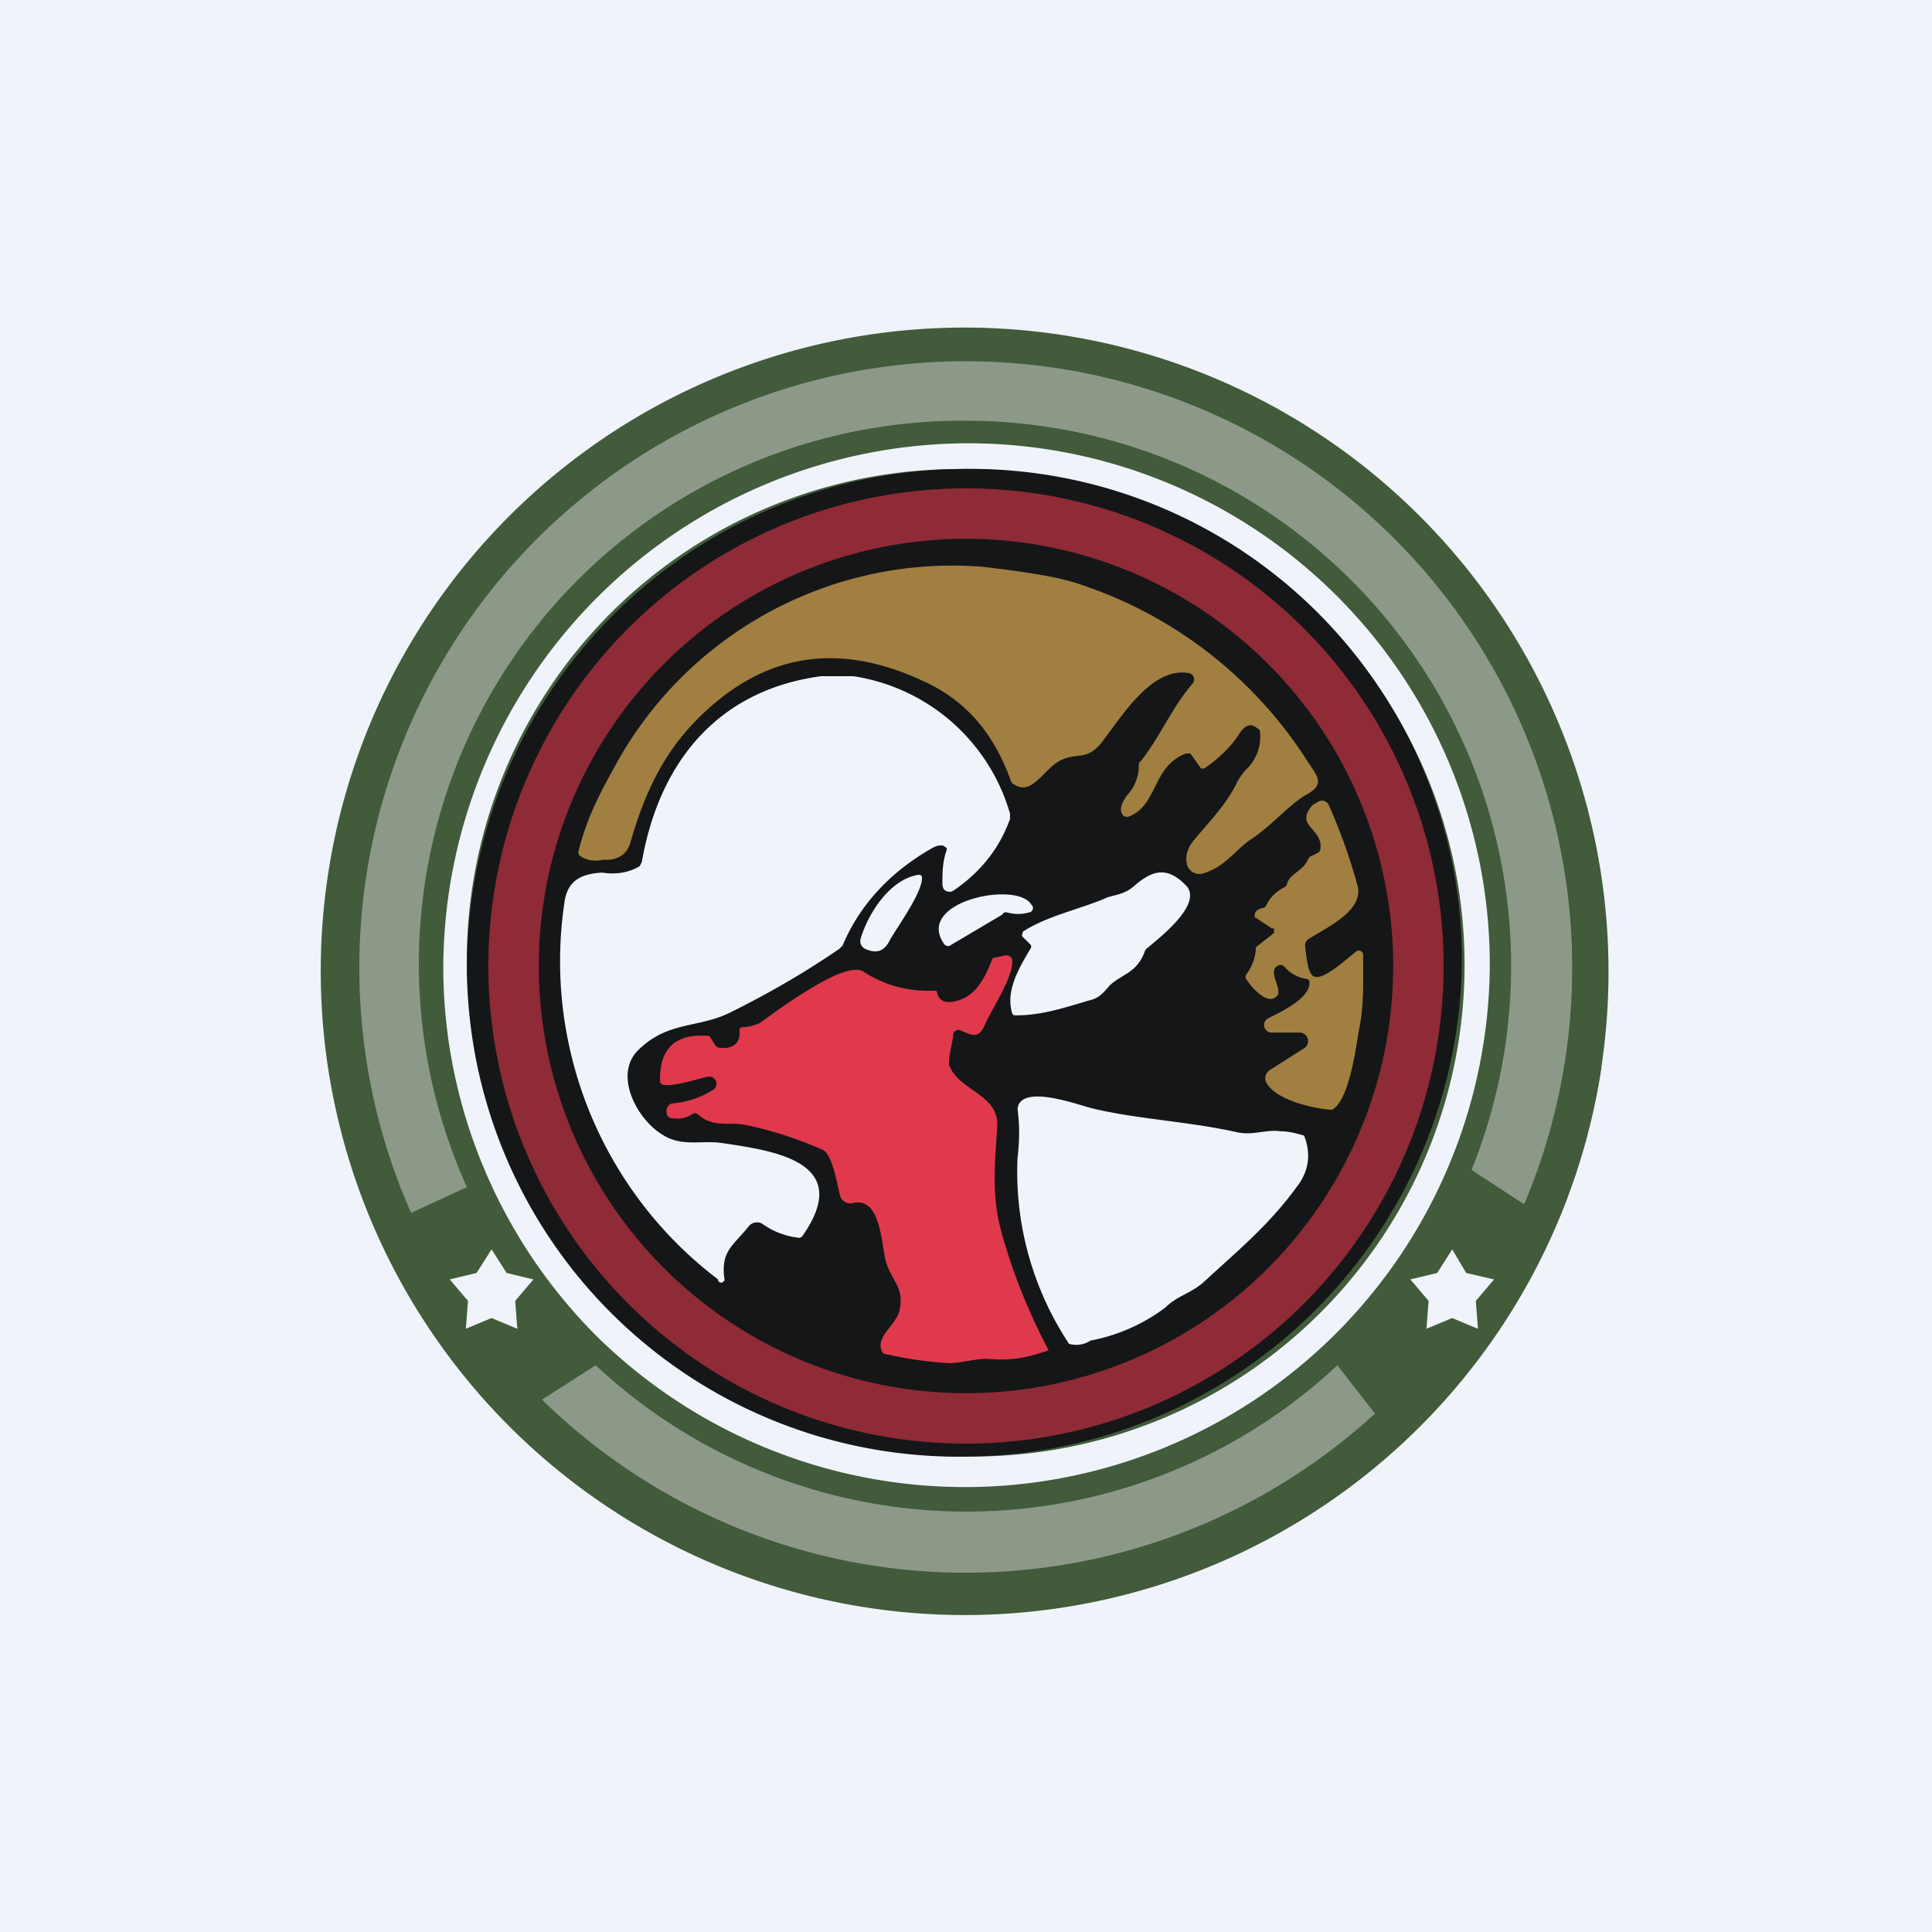 <!-- by TradingView --><svg width="18" height="18" viewBox="0 0 18 18" xmlns="http://www.w3.org/2000/svg"><path fill="#F0F3FA" d="M0 0h18v18H0z"/><path fill-rule="evenodd" d="M14.92 9.94A6 6 0 0 0 3.51 6.6a6 6 0 1 0 11.41 3.35Zm-9.37 2.5A4.89 4.89 0 0 0 13.88 9 4.86 4.86 0 0 0 9 4.13a4.9 4.9 0 0 0-4.87 4.88c0 1.29.52 2.53 1.43 3.44Zm6.67-6.77a4.58 4.58 0 0 1-3.17 7.9 4.65 4.65 0 0 1-4.7-4.54 4.58 4.58 0 0 1 4.57-4.66 4.66 4.66 0 0 1 3.3 1.3Z" fill="#415B3B"/><path d="M9.05 13.57a4.66 4.66 0 0 0 4.57-4.66 4.58 4.58 0 0 0-4.7-4.54 4.65 4.65 0 0 0-4.57 4.66 4.58 4.58 0 0 0 4.7 4.54Z" fill="#151617"/><path d="M12.16 7.41c-.15.09-.29.26-.49.4-.16.1-.25.27-.47.33a.12.12 0 0 1-.14-.08c-.02-.08 0-.16.07-.24.15-.18.3-.33.4-.54a.54.54 0 0 1 .1-.13c.08-.09.12-.2.11-.32 0-.02 0-.03-.02-.04-.07-.06-.12-.03-.17.04-.08.13-.2.24-.33.33h-.03l-.1-.14h-.04c-.32.12-.26.49-.54.59-.02 0-.04 0-.05-.02-.04-.05 0-.12.04-.18a.4.4 0 0 0 .11-.28c0-.01 0-.03.02-.04.18-.23.29-.5.48-.72a.06.06 0 0 0-.04-.1c-.33-.05-.59.36-.8.64-.14.18-.23.1-.38.17-.16.07-.27.34-.44.23a.06.06 0 0 1-.03-.03c-.15-.42-.4-.75-.83-.94-.76-.35-1.43-.26-2.02.29-.37.34-.56.74-.7 1.23-.03.1-.12.16-.25.15-.1.02-.17 0-.22-.04a.04.04 0 0 1-.01-.04c.08-.32.2-.54.36-.83a3.58 3.58 0 0 1 3.4-1.82c.43.05.73.1.9.16a4 4 0 0 1 2.13 1.65c.1.15.17.22-.02.32Z" fill="#A17F40"/><path d="M6.69 11.92A3.72 3.72 0 0 1 5.26 8.4c.03-.2.16-.26.35-.27.13.02.25 0 .35-.06l.02-.04c.16-.92.7-1.6 1.67-1.73h.3a1.8 1.8 0 0 1 1.46 1.28v.05c-.1.28-.28.5-.53.67a.07.07 0 0 1-.09-.02l-.01-.03c0-.11 0-.22.04-.33V7.9l-.03-.02c-.03-.01-.07 0-.12.03-.38.22-.66.52-.82.9l-.03.03c-.32.22-.65.41-.99.58-.32.17-.61.08-.9.38-.21.24.02.64.24.77.18.12.38.05.56.08.47.07 1.23.17.75.86a.04.04 0 0 1-.05.02.7.7 0 0 1-.33-.13.1.1 0 0 0-.12.02c-.14.18-.27.23-.23.5v.01l-.02.02c-.02 0-.03 0-.04-.02Z" fill="#F0F3FA"/><path d="M12.41 10.34c-.17-.01-.52-.09-.61-.25a.09.09 0 0 1 .03-.12l.33-.21a.08.08 0 0 0-.05-.14h-.27a.07.07 0 0 1-.06-.05.07.07 0 0 1 .03-.08c.12-.06.4-.19.39-.34a.03.03 0 0 0-.03-.03.33.33 0 0 1-.2-.11.05.05 0 0 0-.07-.01c-.07.04 0 .16.01.22v.04c-.08.14-.26-.07-.3-.14a.04.04 0 0 1 0-.04.44.44 0 0 0 .09-.23c0-.02 0-.03.02-.04l.14-.11a.03.03 0 0 0 .01-.03v-.02h-.02l-.15-.1h-.01v-.02c0-.04.03-.06.07-.07.02 0 .03-.01.04-.03a.35.35 0 0 1 .16-.16.05.05 0 0 0 .03-.03c.02-.1.15-.12.2-.24a.06.06 0 0 1 .04-.03l.04-.02a.05.05 0 0 0 .03-.03c.04-.2-.25-.22-.07-.42l.05-.03a.07.07 0 0 1 .1.03c.11.25.2.5.27.76.05.23-.29.38-.46.49a.07.07 0 0 0-.03.07c.01.07.02.23.07.27.08.07.33-.17.4-.22a.04.04 0 0 1 .07.03c0 .24.01.47-.04.7-.03.18-.09.65-.25.74Z" fill="#A17F40"/><path d="M9.77 12.58c-.2.07-.34.1-.57.08-.13 0-.24.04-.36.04a3.5 3.5 0 0 1-.61-.09c-.1-.14.12-.26.15-.4.05-.22-.08-.28-.13-.47-.04-.17-.05-.6-.31-.53a.1.1 0 0 1-.11-.06c-.03-.1-.07-.4-.17-.44-.23-.1-.47-.18-.72-.23-.15-.03-.3.03-.44-.1a.04.04 0 0 0-.05 0 .25.25 0 0 1-.17.04c-.05 0-.07-.02-.07-.07 0-.04.03-.07.06-.07a.85.85 0 0 0 .38-.13.07.07 0 0 0 .02-.08.07.07 0 0 0-.06-.04c-.05 0-.45.14-.46.05-.01-.3.13-.45.44-.43.01 0 .02 0 .03.02.02.02.04.08.07.09.14.02.21-.04.2-.16 0-.02.01-.03.03-.03a.4.4 0 0 0 .16-.04c.21-.15.79-.58.96-.48.2.13.42.19.66.18.02 0 .03 0 .03.02.02.07.07.1.16.08.2-.04.28-.21.35-.38 0-.02.02-.03.04-.03l.09-.02c.03 0 .06.02.06.04.02.15-.19.46-.25.6-.06.14-.12.11-.23.06a.05.05 0 0 0-.07.04c0 .07-.06.24-.03.3.1.23.47.26.44.57-.02.32-.05.62.03.93.1.38.25.76.45 1.14Z" fill="#E0394C"/><path d="M12.15 10.58c.07.18.04.34-.07.48-.27.37-.57.61-.86.88-.12.11-.25.13-.36.24a1.68 1.68 0 0 1-.7.31.24.24 0 0 1-.2.03 2.9 2.9 0 0 1-.48-1.73c.02-.18.02-.3 0-.46l.01-.04c.09-.17.54 0 .7.04.43.1.9.12 1.34.22.15.03.27-.03.4-.01.08 0 .15.02.22.04Zm-1.11-2.34c.19.17-.24.5-.36.6a.1.1 0 0 0-.02.04c-.08.19-.2.19-.32.3-.06.07-.1.12-.19.14-.24.07-.44.14-.69.14-.01 0-.02 0-.03-.02-.06-.2.05-.4.17-.6a.03.03 0 0 0 0-.04l-.08-.08.01-.04c.23-.15.54-.21.79-.32.06-.02.16-.03.24-.1.16-.14.3-.2.48-.02Zm-2.98.6a.08.08 0 0 1-.04-.1c.07-.23.27-.55.54-.59.02 0 .03.01.03.03 0 .14-.22.44-.3.58-.05.1-.12.13-.23.08Zm1.28-.32-.49.29c-.02.01-.04 0-.05-.01-.29-.4.68-.6.81-.37a.04.04 0 0 1-.02.07.37.37 0 0 1-.21 0c-.02 0-.03 0-.04.02Zm4.19 3.12.13.22.26.06-.17.2.02.26-.24-.1-.24.1.02-.26-.17-.2.25-.06.14-.22Zm-8.95 0 .14.22.25.06-.17.2.02.26-.24-.1-.24.1.02-.26-.17-.2.25-.06.14-.22Z" fill="#F0F3FA"/><path d="M14.2 11.22a5.65 5.65 0 1 0-10.37.08l.52-.24A5.06 5.06 0 0 1 9 3.92a5.08 5.08 0 0 1 4.71 6.98l.49.32Zm-1.39 1.95-.35-.45a5.06 5.06 0 0 1-6.91 0l-.5.32a5.64 5.64 0 0 0 7.76.13Z" fill="#D9D9D9" fill-opacity=".5"/><path fill-rule="evenodd" d="M9 13.45a4.45 4.45 0 1 0 0-8.9 4.45 4.45 0 0 0 0 8.9Zm0-.47a3.98 3.98 0 1 0 0-7.96 3.98 3.98 0 0 0 0 7.96Z" fill="#E0394C" fill-opacity=".6"/></svg>